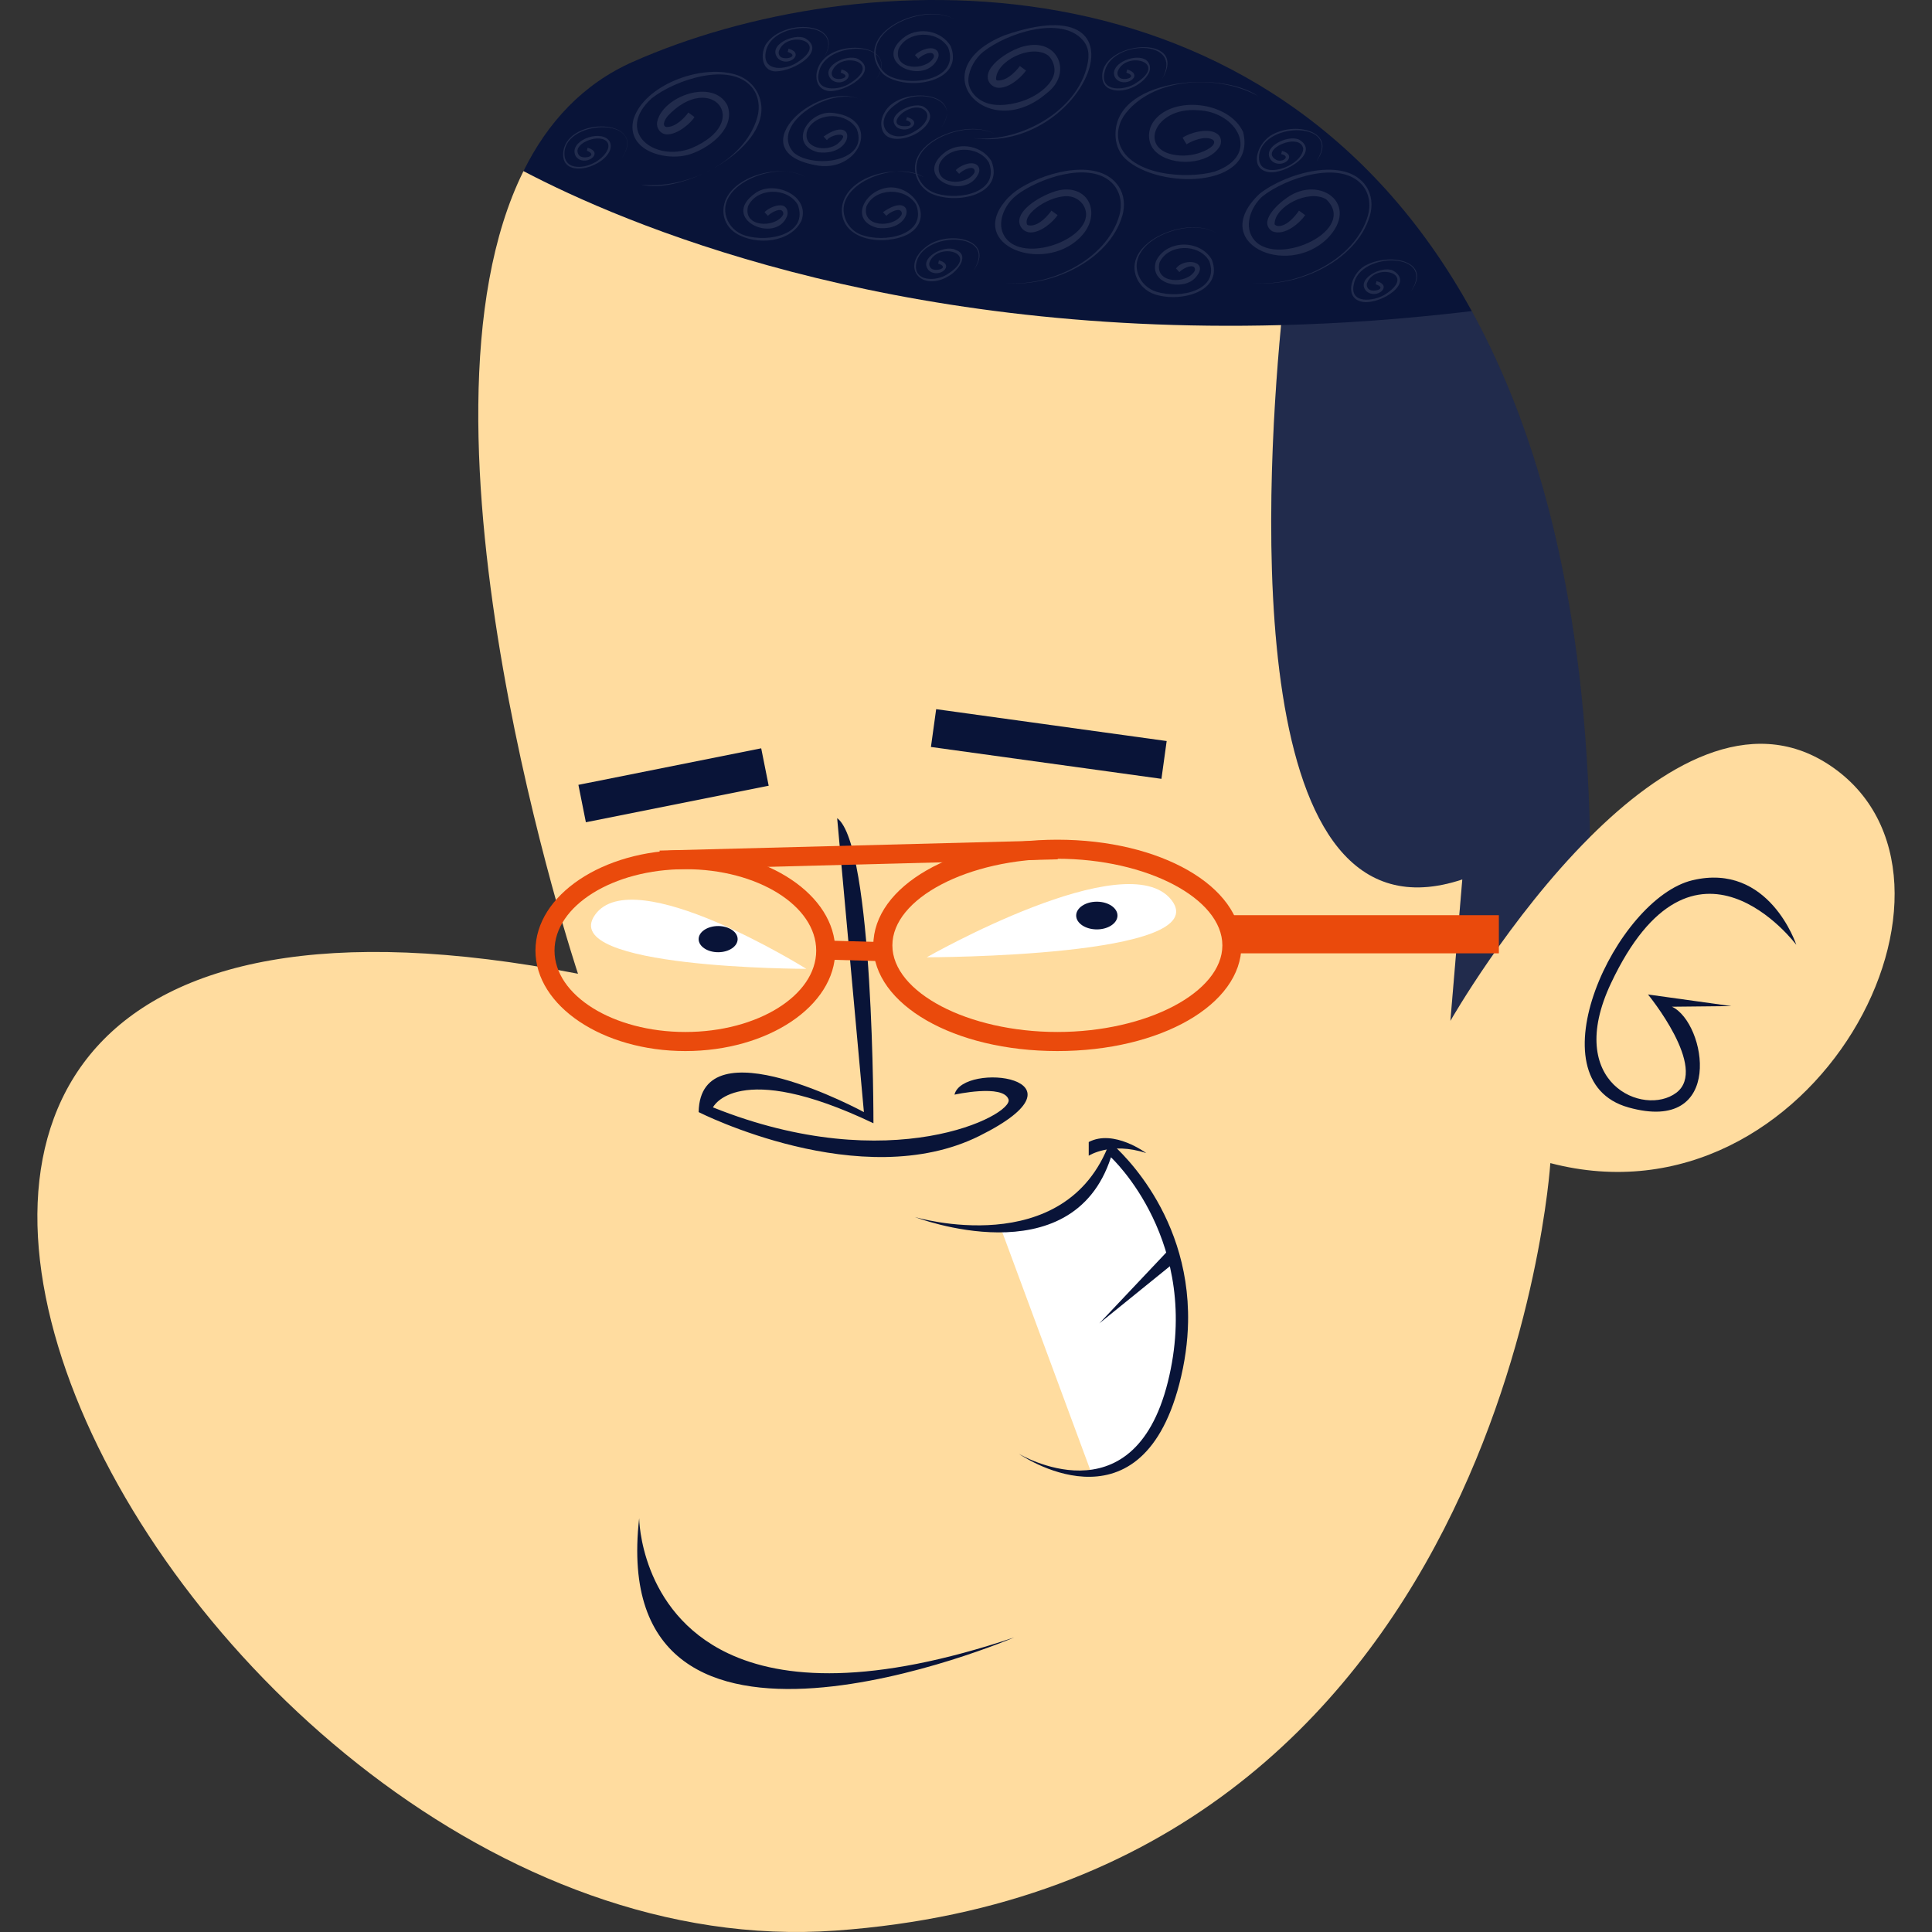 <?xml version="1.0" encoding="UTF-8"?>
<!-- Generator: Adobe Illustrator 25.2.3, SVG Export Plug-In . SVG Version: 6.00 Build 0)  -->
<svg xmlns="http://www.w3.org/2000/svg" xmlns:xlink="http://www.w3.org/1999/xlink" version="1.1" id="Capa_1" x="0px" y="0px" viewBox="0 0 512 512" style="enable-background:new 0 0 512 512;" xml:space="preserve" width="512" height="512">
<rect x="0" y="0" width="512" height="512" fill="#333333" stroke="none"/>
<g>
	<path style="fill:#091438;" d="M138.724,45.349c6.389-12.937,15.762-23.097,28.98-28.959   c58.745-26.023,168.479-31.961,222.329,66.053c18.319,33.326,30.17,78.682,31.331,139.37l5.761,42.621l-48.004,45.696   l-70.761-6.856l-154.131-143.49L138.724,45.349z"/>
	<path style="fill:#FFDC9F;" d="M410.854,308.234c0,0-11.953,190.765-189.457,203.4c-177.503,12.631-336.685-305.712-68.222-253.582   c0,0-48.158-144.707-14.451-212.702c26.429,13.874,95.887,43.587,200.773,40.806c-4.37,46.01-10.435,166.385,48.029,146.905   l-3.156,37.47c0,0,15.618-27.391,36.994-48.718c18.922-18.896,42.37-33.022,63.446-19.074   C529.662,232.426,480.92,326.545,410.854,308.234z"/>
	<path style="opacity:0.1;fill:#FFFFFF;" d="M384.37,270.53l3.156-37.47c-58.465,19.48-52.4-100.895-48.029-146.905   c16.02-0.404,32.87-1.592,50.536-3.712c18.319,33.326,30.17,78.682,31.331,139.37C399.988,243.139,384.37,270.53,384.37,270.53z"/>
	<path style="fill:#091438;" d="M221.855,216.818l7.089,77.902c0,0-43.376-23.586-43.797,0c0,0,43.096,21.898,74.4,6.312   c31.299-15.572-4.498-19.784-6.598-10.937c0,0,12.956-2.884,14.319,1.26c1.359,4.137-31.165,21.051-78.33,2.108   c0,0,6.319-13.062,42.533,4.212C231.471,297.675,231.607,223.979,221.855,216.818z"/>
	<path style="fill:#091438;" d="M169.388,402.347c0,0,0.161,24.705,23.554,35.801c14.514,6.881,37.95,8.522,75.837-4.212   C268.779,433.936,160.544,480.256,169.388,402.347z"/>
	<path style="fill:#FFFFFF;" d="M245.613,253.691c0,0,53.067-30.315,64.851-15.156C322.255,253.691,245.613,253.691,245.613,253.691   z"/>
	<path style="fill:#091438;" d="M296.145,242.629c0,2.025-2.45,3.673-5.472,3.673c-3.029,0-5.475-1.648-5.475-3.673   c0-2.025,2.446-3.673,5.475-3.673C293.696,238.956,296.145,240.604,296.145,242.629z"/>
	<g>
		<path style="fill:#FFFFFF;" d="M213.675,256.748c0,0-45.81-28.627-55.986-14.312C147.507,256.748,213.675,256.748,213.675,256.748    z"/>
		<path style="fill:#091438;" d="M195.482,248.879c0,1.915-2.312,3.47-5.167,3.47c-2.853,0-5.168-1.555-5.168-3.47    c0-1.913,2.316-3.469,5.168-3.469C193.17,245.411,195.482,246.966,195.482,248.879z"/>
	</g>
	
		<rect x="153.751" y="202.949" transform="matrix(0.981 -0.196 0.196 0.981 -37.325 39.032)" style="fill:#091438;" width="49.384" height="10.108"/>
	
		<rect x="272.777" y="166.44" transform="matrix(0.137 -0.991 0.991 0.137 44.396 445.473)" style="fill:#091438;" width="10.106" height="61.641"/>
	<g>
		<path style="fill:#FFFFFF;" d="M265.114,325.179c12.931-0.57,25.865-7.724,29.192-20.935c20.6,20.715,26.6,57.84,7.05,81.14    c-2.481,1.333-9.063,5.364-11.982,5.358C289.374,390.743,265.114,325.179,265.114,325.179z"/>
		<path style="fill:#091438;" d="M314.849,350.427c-0.102,5.087-0.812,10.563-2.333,16.387    c-10.637,40.785-42.519,18.453-42.519,18.453s30.202,18.181,39.49-19.011c9.285-37.191-15.071-59.562-15.071-59.562    c-10.347,31.963-51.962,15.83-51.962,15.83s39.927,11.982,51.648-19.872C294.102,302.652,315.452,319.823,314.849,350.427"/>
		<polyline style="fill:#091438;" points="310.379,330.538 291.341,350.699 311.368,334.481 310.803,330.538   "/>
		<path style="fill:#091438;" d="M288.524,306.281c0,0,5.783-3.809,15.23-0.702c0,0-8.6-6.422-15.23-2.927V306.281z"/>
	</g>
	<g style="opacity:0.1;">
		<path style="fill:#FFFFFF;" d="M184.053,31.013c-0.917,1.547-4.447,4.693-7.358,4.602c-1.687-0.053-2.876-1.73-2.52-3.38    c1.455-6.745,14.798-11.536,18.574-4.355c2.268,5.819-4.195,10.886-9.086,12.716c-6.315,2.572-18.109-0.354-15.747-9.098    c2.856-8.821,17.474-14.505,26.867-11.779c3.036,0.881,5.488,3.091,6.502,6.085c4.375,12.917-20.553,26.027-31.433,23.111    c11.399,1.358,27.347-5.662,30.83-17.784c0.802-2.79,0.376-5.883-1.51-8.09c-5.755-6.737-20.272-1.902-26.474,3.029    c-9.744,8.84,0.663,16.995,10.512,13.214c16.597-7.005,5.139-20.679-6.246-8.548c-1.208,1.485-1.367,2.777-0.331,2.918    c2.435,0.108,4.919-2.587,5.779-3.836L184.053,31.013z"/>
		<path style="fill:#FFFFFF;" d="M280.28,57.013c-1.005,1.522-4.173,4.572-7.14,4.587c-1.255,0.006-2.435-0.806-2.854-1.99    c-1.257-3.547,4.738-7.376,9.153-8.85c0.887-0.296,1.807-0.496,2.741-0.539c7.209-0.327,9.55,7.56,3.809,12.95    c-9.728,9.269-29.317,1.951-19.673-9.815c1.176-1.435,2.612-2.637,4.196-3.602c7.604-4.632,20.989-7.747,25.921-0.39    c1.517,2.263,1.767,5.133,1.009,7.75c-3.571,12.333-19.787,19.31-31.364,17.801c11.406,1.357,27.133-5.724,30.573-17.865    c0.789-2.784,0.368-5.862-1.504-8.069c-5.23-6.168-17.725-2.569-24.538,1.879c-1.381,0.902-2.634,2.005-3.555,3.373    c-1.897,2.819-2.619,6.498-0.232,9.2c5.602,6.343,23.298-0.702,20.766-8.065c-0.656-1.909-2.493-3.229-4.508-3.359    c-4.738-0.306-12.033,4.502-10.906,7.458c0.103,0.234,0.461,0.272,0.786,0.296c2.436,0.108,4.816-2.697,5.671-3.945L280.28,57.013    z"/>
		<path style="fill:#FFFFFF;" d="M271.9,18.69c-0.995,1.508-4.109,4.508-7.049,4.583c-1.198,0.031-2.361-0.66-2.85-1.754    c-1.768-3.952,6.304-8.897,10.294-9.445c8.37-1.566,11.832,7.528,5.137,12.591c-15.773,13.666-33.762-6.24-11.203-15.315    c40.321-13.983,21.192,31.66-8.526,27.238c11.397,1.356,26.676-6.111,30.156-18.234c0.801-2.791,1.046-5.435-0.841-7.642    c-5.758-6.734-20.269-1.899-26.472,3.033c-2.027,1.611-3.692,4.491-3.91,7.076c-0.23,2.729,1.74,5.098,4.115,6.19    c1.723,0.792,3.724,0.915,5.589,0.753c3.903-0.34,8.078-1.952,10.893-4.737c1.121-1.109,2.087-2.528,2.215-4.142    c0.116-1.464-0.666-3.607-1.992-4.4c-4.584-2.741-13.495,1.76-13.493,6.505c0.04,0.339,0.368,0.322,0.519,0.335    c2.443,0.113,4.91-2.589,5.783-3.832L271.9,18.69z"/>
		<path style="fill:#FFFFFF;" d="M345.89,57.013c-1.199,1.797-5.375,5.735-8.752,4.261c-3.707-2.465,1.374-7.168,4.025-8.946    c8.568-6.027,19.462,1.813,10.588,10.896c-10.829,10.59-31.759,1.073-17.909-11.905c6.844-5.387,22.719-10.119,28.193-1.958    c1.518,2.263,1.769,5.133,1.011,7.751c-3.569,12.334-19.784,19.313-31.361,17.803c11.399,1.356,27.345-5.667,30.828-17.788    c0.802-2.79,0.375-5.882-1.511-8.089c-5.757-6.735-20.275-1.902-26.474,3.033c-3.102,2.798-5.132,8.139-2.034,11.653    c6.26,7.079,27.51-2.821,18.94-10.92c-4.589-2.734-13.65,1.836-13.658,6.579c0.021,0.236,0.552,0.499,0.906,0.519    c2.44,0.109,4.702-2.84,5.56-4.084L345.89,57.013z"/>
		<path style="fill:#FFFFFF;" d="M313.398,36.502c1.596-1.179,6.833-2.897,9.292-0.95c0.98,0.776,1.155,2.216,0.513,3.289    c-2.837,4.738-12.379,5.438-16.797,1.489c-2.33-2.082-2.504-5.662-0.663-8.188c5.077-6.968,20.018-5.259,23.703,2.862    c3.679,14.975-22.347,15.278-31.151,7.13c-1.604-1.485-2.501-3.552-2.65-5.732c-1.072-15.642,27.959-17.93,37.787-10.902    c-9.982-5.661-27.168-5.384-35.039,4.434c-1.817,2.266-2.624,5.279-1.759,8.051c2.636,8.443,17.691,9.622,25.324,7.475    c12.403-4.372,5.98-15.927-4.572-16.252c-11.581-0.873-15.909,10.636-5.613,11.913c2.451,0.304,4.961-0.039,7.222-1.032    c1.573-0.691,2.965-1.633,2.752-2.618c-0.049-0.197-0.312-0.41-0.485-0.525c-2.206-1.045-5.535,0.481-6.813,1.296L313.398,36.502z    "/>
		<path style="fill:#FFFFFF;" d="M233.995,56.238c8.777-6.241,8.359,5.289-1.411,4.167c-7.736-1.92-3.468-10.206,3.062-10.723    c6.819-0.406,12.055,8.328,5.062,12.352c-6.029,3.182-17.823,1.974-17.615-6.621c0.597-8.768,14.542-12.249,21.754-8.444    c-7.381-4.804-24.911,2.134-20.628,11.503c0.773,1.691,2.182,3.055,3.923,3.707c6.359,2.379,17.646,0.05,14.648-7.931    c-2.8-4.762-10.97-4.527-13.177,0.447c-1.384,5.603,7.152,5.772,9.256,2.305c0.338-0.557-0.046-1.307-0.696-1.352    c-1.194-0.081-2.854,1.057-3.282,1.548L233.995,56.238z"/>
		<path style="fill:#FFFFFF;" d="M202.611,56.236c0.672-0.793,2.862-2.011,4.535-1.804c1.354,0.168,1.895,1.655,1.404,2.89    c-2.976,7.483-17.943,0.708-8.452-6.089c4.836-3.628,14.746,0.519,12.289,7.266c-2.842,5.82-11.971,6.66-17.329,3.334    c-1.873-1.163-3.144-3.114-3.323-5.312c-0.744-9.141,14.717-13.829,21.731-9.552c-7.166-4.666-23.9,1.741-20.944,10.694    c0.751,2.274,2.634,4.046,4.923,4.748c6.447,1.978,16.864-0.465,13.964-8.166c-2.803-4.76-10.974-4.521-13.179,0.452    c-1.375,5.567,7.048,5.767,9.217,2.366c0.369-0.579-0.048-1.402-0.735-1.418c-1.189-0.027-2.79,1.075-3.207,1.553L202.611,56.236z    "/>
		<path style="fill:#FFFFFF;" d="M242.475,14.609c0.851-1.002,4.133-2.686,5.722-1.301c0.557,0.486,0.682,1.307,0.4,1.99    c-3.236,7.837-18.301,1.237-8.631-5.688c3.823-2.498,9.516-1.459,11.985,2.622c3.758,9.679-11.601,12.039-17.586,7.655    c-0.232-0.17-0.441-0.379-0.622-0.603c-8.544-10.606,11.395-19.397,19.592-13.94c-7.572-4.926-25.824,2.501-20.251,12.234    c0.668,1.167,1.662,2.148,2.886,2.704c6.195,2.812,18.41,0.601,15.308-7.66c-2.8-4.763-10.974-4.52-13.177,0.452    c-1.398,5.643,7.268,5.764,9.294,2.231c0.274-0.478,0.028-1.13-0.51-1.248c-1.201-0.264-3.058,0.997-3.514,1.517L242.475,14.609z"/>
		<path style="fill:#FFFFFF;" d="M218.261,36.19c8.838-6.233,8.299,5.313-1.406,4.173c-7.184-1.78-3.825-9.193,1.75-10.365    c0.829-0.174,1.695-0.146,2.534-0.031c12.838,1.759,6.489,16.364-5.306,13.75c-20.382-3.967,1.775-23.768,13.282-16.793    c-7.998-5.202-25.82,6.164-18.664,13.606c5.209,4.239,19.924,2.315,16.608-6.326c-2.609-4.434-9.873-4.534-12.641-0.51    c-0.402,0.584-0.666,1.272-0.69,1.98c-0.14,4.134,6.284,4.563,8.65,2.067c3.419-3.145-2.435-2.111-3.226-0.587L218.261,36.19z"/>
		<path style="fill:#FFFFFF;" d="M311.651,71.148c2.246-3.057,9.286-1.939,4.992,2.602c-3.252,3.362-12.189,1.587-10.316-4.482    c2.618-5.743,11.607-5.93,14.803-0.495c3.238,8.363-7.943,11.439-14.906,9.295c-2.404-0.74-4.394-2.578-5.205-4.958    c-3.144-9.232,14.073-16.172,21.492-11.227c-7.166-4.664-23.899,1.737-20.946,10.69c0.75,2.274,2.633,4.048,4.922,4.751    c6.445,1.98,16.864-0.466,13.966-8.164c-2.798-4.762-10.968-4.52-13.179,0.449c-1.387,5.642,7.257,5.77,9.295,2.239    c0.277-0.479,0.03-1.136-0.51-1.254c-1.202-0.263-3.054,0.996-3.514,1.517L311.651,71.148z"/>
		<path style="fill:#FFFFFF;" d="M253.288,45.1c0.804-0.956,3.789-2.512,5.454-1.497c0.746,0.454,0.984,1.439,0.642,2.243    c-3.295,7.744-18.248,1.161-8.613-5.747c3.827-2.496,9.515-1.464,11.989,2.62c3.475,8.953-9.41,11.649-16.098,8.527    c-1.24-0.664-2.363-1.643-3.085-2.879c-5.817-9.953,12.732-17.749,20.563-12.535c-7.164-4.663-23.906,1.749-20.943,10.697    c0.753,2.273,2.637,4.045,4.926,4.747c6.446,1.978,16.86-0.472,13.96-8.171c-2.803-4.759-10.976-4.513-13.176,0.458    c-1.385,5.624,7.215,5.764,9.278,2.265c0.291-0.493,0.031-1.186-0.531-1.292c-1.203-0.228-3.025,1.008-3.473,1.527L253.288,45.1z"/>
		<path style="fill:#FFFFFF;" d="M208.967,12.904c4.474,1.231-0.016,5.03-2.694,2.67c-3.21-3.465,4.046-6.871,7.051-5.464    c5.778,3.31-2.643,8.748-7.779,8.809c-4.204-0.076-4.101-5.743-2.024-7.911c5.262-6.406,21.003-4.782,14.597,4.576    c6.884-10.514-13.819-10.635-15.199-1.696c-0.901,5.311,5.502,4.627,8.359,2.644c8.908-5.655-2.797-8.646-4.832-3.058    c-0.25,0.687,0.06,1.502,0.741,1.771c1.671,0.66,4.482-0.546,1.561-1.481L208.967,12.904z"/>
		<path style="fill:#FFFFFF;" d="M240.346,31.028c4.477,1.225,0.158,4.703-2.694,2.668c-3.277-3.115,4.043-6.87,7.05-5.462    c1.241,0.71,2.122,1.892,1.676,3.361c-0.438,1.444-1.721,2.577-2.92,3.405c-2.647,1.828-8.974,3.415-9.832-1.285    c-0.308-1.687,0.239-3.197,1.21-4.59c4.416-6.337,21.067-4.778,14.664,4.582c5.661-7.787-6.658-10.496-11.967-6.135    c-7.066,4.786-1.844,11.607,5.13,7.082c2.063-1.137,4.71-4.196,1.849-5.805c-4.073-2.029-11.084,5.362-3.657,4.534    c1.274-0.653-0.062-1.416-0.724-1.496L240.346,31.028z"/>
		<path style="fill:#FFFFFF;" d="M223.011,18.404c4.475,1.228-0.007,5.037-2.688,2.672c-3.184-3.338,4.058-6.922,7.042-5.468    c5.792,3.304-3.351,8.876-7.737,8.526c-4.001-0.553-3.909-5.215-1.992-7.668c4.409-6.341,20.949-4.735,14.527,4.617    c6.894-10.512-13.811-10.633-15.201-1.694c-1.082,5.095,5.508,4.625,8.367,2.642c8.907-5.661-2.81-8.644-4.837-3.056    c-0.249,0.688,0.062,1.502,0.742,1.77c1.671,0.66,4.484-0.545,1.562-1.482L223.011,18.404z"/>
		<path style="fill:#FFFFFF;" d="M248.833,68.989c4.476,1.227-0.021,5.036-2.694,2.669c-2.9-3.215,4.049-6.874,7.053-5.463    c3.94,1.36,0.693,5.494-1.633,6.88c-7.529,4.638-13.227-2.631-5.779-7.941c5.685-4.158,18.231-1.715,12.203,6.534    c6.892-10.514-13.809-10.631-15.201-1.701c-0.691,4.799,5.503,4.631,8.363,2.651c8.837-5.624-2.633-8.609-4.792-3.169    c-0.317,0.799,0.138,1.748,0.969,1.968c1.678,0.445,4.057-0.681,1.295-1.569L248.833,68.989z"/>
		<path style="fill:#FFFFFF;" d="M364.788,74.491c4.482,1.218-0.01,5.035-2.686,2.669c-2.942-3.123,4.044-6.874,7.042-5.468    c5.791,3.299-3.089,8.847-7.738,8.354c-5.373-0.664-3.513-7.298,0.165-9.53c6.696-3.823,18.186-1.302,12.371,6.651    c6.89-10.514-13.813-10.626-15.197-1.692c-1.076,5.096,5.224,4.444,8.282,2.585c8.851-5.628-2.606-8.562-4.723-3.087    c-0.306,0.791,0.143,1.718,0.961,1.942c1.681,0.46,4.092-0.677,1.312-1.563L364.788,74.491z"/>
		<path style="fill:#FFFFFF;" d="M339.744,39.985c4.469,1.243-0.03,5.035-2.7,2.668c-3.205-3.465,4.19-7.068,7.191-5.663    c5.777,3.313-3.595,9.185-7.869,8.637c-5.217-0.657-3.529-7.014,0.219-9.601c6.379-4.143,18.134-1.188,12.311,6.64    c6.879-10.52-13.811-10.63-15.205-1.694c-1,7.414,11.32,3.409,11.681-1.518c-0.727-4.696-11.998,0.271-7.114,2.937    c1.701,0.797,3.88-1.022,1.268-1.545L339.744,39.985z"/>
		<path style="fill:#FFFFFF;" d="M155.708,39.153c4.798,1.36-0.928,5.42-3.14,2.232c-2.04-3.96,6.151-7.094,8.694-4.292    c0.753,0.83,0.742,2.061,0.24,3.063c-2.388,4.767-13.187,7.203-12.199-0.079c1.298-9.312,22.55-8.712,15.558,1.753    c7.176-11.306-16.521-10.212-15.225-0.371c0.144,1.095,0.859,2.072,1.896,2.453c3.242,1.192,8.163-1.203,9.508-4.286    c0.326-0.746,0.276-1.642-0.316-2.202c-2.278-2.155-9.539,0.867-7.245,3.753c0.926,1.118,4.699,0.291,2.625-0.974    c-0.361-0.186-0.562-0.254-0.562-0.254S155.653,39.476,155.708,39.153z"/>
		<path style="fill:#FFFFFF;" d="M298.712,18.404c4.895,1.516-0.87,5.319-3.146,2.233c-1.944-3.384,4.543-6.425,7.724-4.981    c1.361,0.618,1.847,2.292,1.185,3.631c-1.731,3.498-7.259,5.896-10.707,4.097c-0.891-0.465-1.462-1.384-1.607-2.379    c-1.497-10.202,23.578-12.452,15.701,0.079c6.411-11.11-13.809-10.627-15.201-1.692c-1.083,5.093,5.508,4.625,8.363,2.638    c8.846-5.617-2.644-8.603-4.793-3.167c-0.317,0.801,0.141,1.752,0.974,1.973c1.68,0.445,4.054-0.689,1.288-1.572L298.712,18.404z"/>
	</g>
	<g>
		<path style="fill:#EA4A0C;" d="M181.624,278.541c-21.904,0-39.723-11.943-39.723-26.622c0-14.684,17.819-26.631,39.723-26.631    c21.907,0,39.73,11.946,39.73,26.631C221.353,266.598,203.531,278.541,181.624,278.541z M181.624,230.34    c-19.118,0-34.671,9.68-34.671,21.579c0,11.894,15.552,21.566,34.671,21.566c19.12,0,34.678-9.673,34.678-21.566    C216.302,240.02,200.744,230.34,181.624,230.34z"/>
		<path style="fill:#EA4A0C;" d="M280.213,278.541c-27.352,0-48.776-12.3-48.776-28.004c0-15.706,21.423-28.007,48.776-28.007    c27.356,0,48.781,12.301,48.781,28.007C328.995,266.241,307.57,278.541,280.213,278.541z M280.213,227.581    c-23.698,0-43.724,10.511-43.724,22.955c0,12.439,20.026,22.948,43.724,22.948c23.702,0,43.726-10.51,43.726-22.948    C323.939,238.092,303.916,227.581,280.213,227.581z"/>
		
			<rect x="174.844" y="223.908" transform="matrix(1 -0.026 0.026 1 -5.863 6.048)" style="fill:#EA4A0C;" width="105.389" height="5.054"/>
		
			<rect x="223.932" y="244.499" transform="matrix(0.028 -1 1 0.028 -31.962 471.391)" style="fill:#EA4A0C;" width="5.052" height="15.268"/>
		<rect x="326.146" y="242.535" style="fill:#EA4A0C;" width="71.068" height="10.107"/>
	</g>
	<path style="fill:#091438;" d="M476.034,250.383c0,0-7.174-21.944-27.497-17.113c-20.324,4.837-42.741,52.97-17.002,60.203   c25.725,7.234,20.663-22.421,11.554-26.681l15.759-0.166l-22.114-3.078c0,0,16.105,19.596,7.491,26.05   c-8.593,6.439-29.778-2.499-17.319-28.984C448.858,214.011,476.034,250.383,476.034,250.383z"/>
</g>















</svg>

